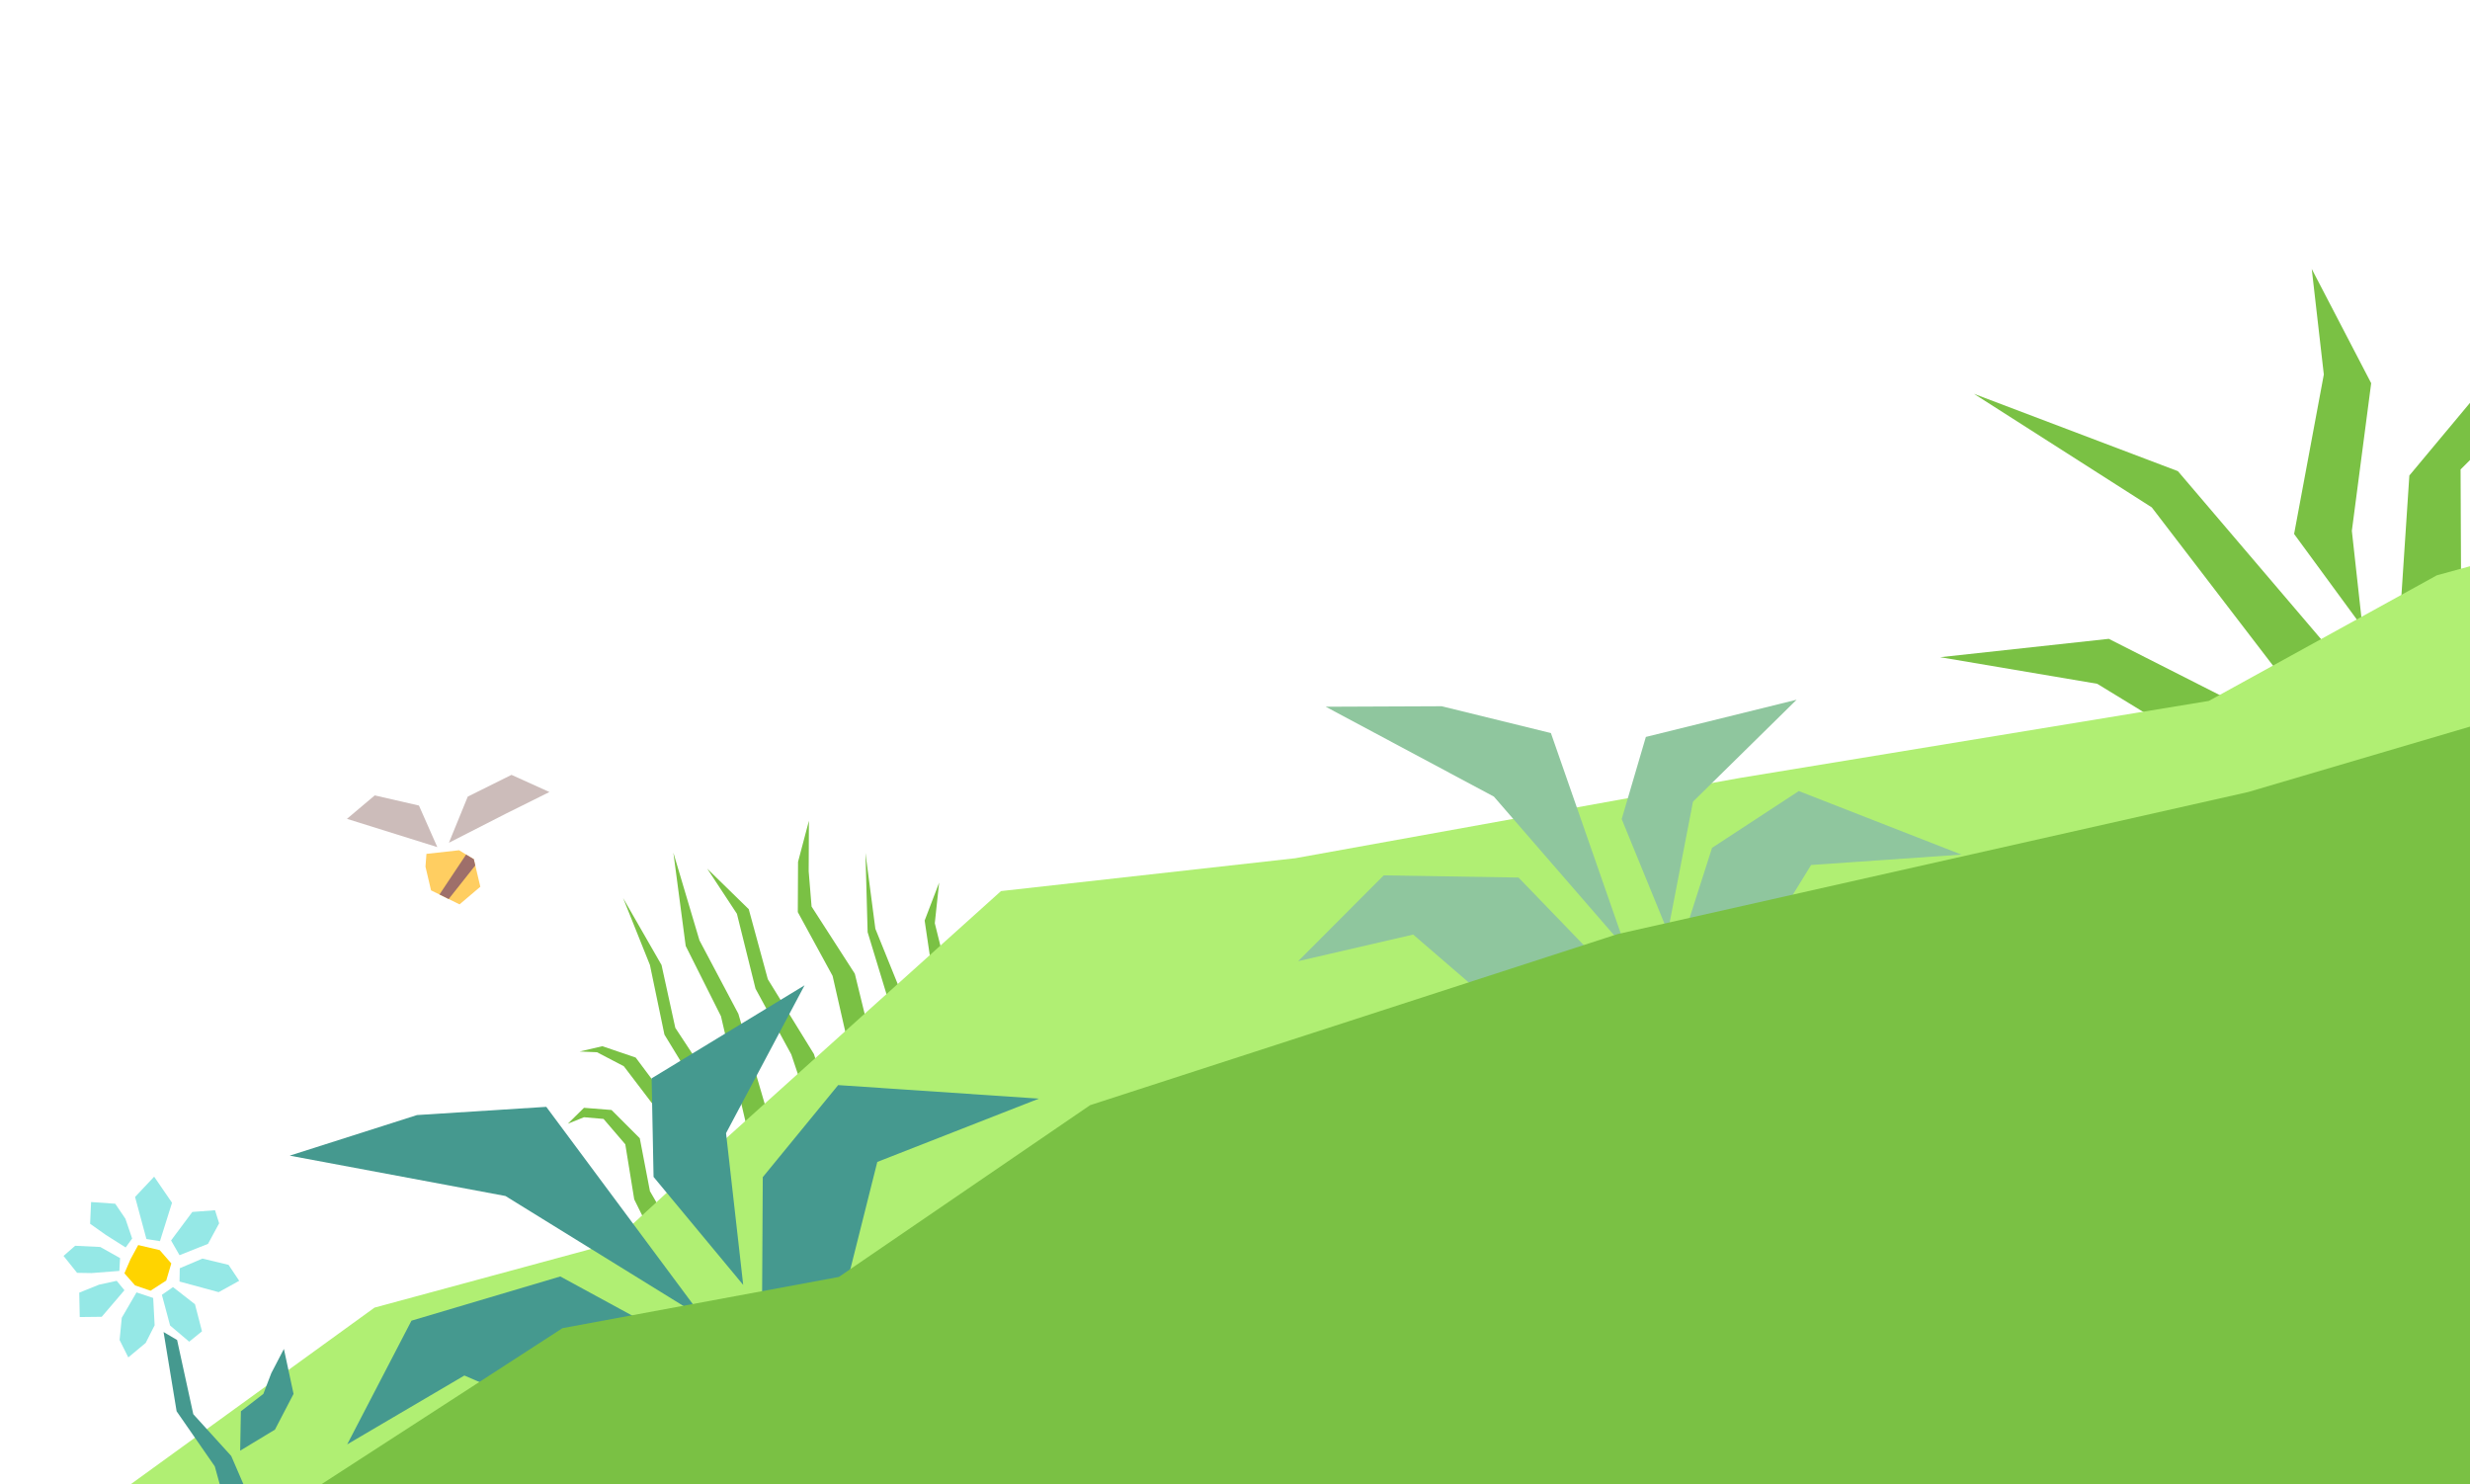 <?xml version="1.0" encoding="utf-8"?>
<!-- Generator: Adobe Illustrator 24.3.0, SVG Export Plug-In . SVG Version: 6.00 Build 0)  -->
<svg version="1.1" id="Laag_1" xmlns="http://www.w3.org/2000/svg" xmlns:xlink="http://www.w3.org/1999/xlink" x="0px" y="0px"
	 viewBox="0 0 1022.3 614.4" style="enable-background:new 0 0 1022.3 614.4;" xml:space="preserve">
<style type="text/css">
	.st0{fill:#7AC144;}
	.st1{fill:#9E6F6A;}
	.st2{fill:#DCF8FF;}
	.st3{fill:#95E8E6;}
	.st4{fill:#B0EF73;}
	.st5{fill:#8FC69E;}
	.st6{fill:#FFCE61;}
	.st7{fill:#FF8E66;}
	.st8{fill:#FFD400;}
	.st9{fill:#45998F;}
	.st10{fill:#CCBCBA;}
	.st11{fill:#FF6C61;}
</style>
<g>
	<polygon class="st0" points="332.4,511.9 311.3,476 298.4,420.6 283.8,391.5 278.7,352.9 289.5,389.2 305.6,419.6 320.7,471.2 
		346.9,508 	"/>
	<polygon class="st0" points="356.8,502.1 337,464.7 327.5,436.4 312.7,409.2 305,378.2 292.7,359.5 309.9,376.3 317.8,405.3 
		336.9,436.3 345.3,464.2 372,499.8 	"/>
	<polygon class="st0" points="378.4,492.4 391.3,489.1 383.1,459.3 359.7,427.1 353.8,403 335.9,375.2 334.7,360.6 334.8,339.7 
		330.3,356.7 330.2,377.5 344.6,403.9 350.7,430.7 369.4,458.2 	"/>
	<polygon class="st0" points="317.3,519 311.8,498.5 300.9,478.3 294.3,447.9 279.5,425.4 273.8,399.4 257.9,371.7 269,399.4 
		275,428.2 288.9,451 291.9,481.9 303.7,506.5 306,521.6 	"/>
	<polygon class="st0" points="402.9,482.6 390.4,456.4 386.6,439.9 367.8,414.4 359.1,385.8 358.2,353 362.3,384.4 373.5,412.1 
		393.5,438.1 398.4,455.1 415.4,478.5 	"/>
	<path class="st0" d="M299.1,523l-5.9-12.7l-2.4-11.7l-9.6-19.9l-2.6-20.3l-15.5-20.7l-13.8-4.7l-9.4,2.2l7.2,0.3l11.1,5.8
		l13.4,17.6l2.1,22.9c0,0,10.3,19.6,10.6,20.3s6.1,26.9,6.1,26.9L299.1,523z"/>
	<polygon class="st0" points="284.7,532.1 279.3,510.8 269,493 264.8,471.1 253.1,459.4 241.7,458.5 235,465.1 241.7,462.4 
		249.8,463.1 258.8,473.6 262.5,496.4 271.2,514 275.4,538.2 	"/>
	<polygon class="st0" points="430,472.6 421.2,441.1 409.2,418.5 391.4,400.2 386.9,382.1 388.7,365.3 382.7,381 386,403.3 
		404.6,421.3 414.5,445.7 418.7,477.2 	"/>
</g>
<g id="plant_3_">
	<polygon class="st0" points="991.9,386.8 937.4,325.4 868,283 803,272 872.8,264.4 944.8,300.9 1015.2,372.5 	"/>
	<polygon class="st0" points="1007.8,339.6 1018.7,263.4 1018.4,194.3 1062.4,150.3 1099.5,134.2 1052.1,131 997.2,196.8 992,275.5 
			"/>
	<polygon class="st0" points="986,319.4 971.8,277.6 901.4,195 817,163 890.6,210 955.1,294.2 	"/>
	<polygon class="st0" points="977.8,259.6 973.4,219.7 981.4,158.6 956.8,111.3 961.8,155 949.5,221 	"/>
</g>
<polygon class="st4" points="-425.6,892.9 -317.7,828.9 -282,781.1 -157.3,742.7 -46.6,693.7 40.7,624 155,541.2 253.2,514.6 
	294.9,476.2 414.3,368.8 536.1,355.2 720,322 914.2,290.1 1008.6,238.1 1182.4,190.6 1265.1,195 1356,158.4 1500.4,528.3 
	-411.1,918.3 "/>
<g>
	<polygon class="st5" points="689.7,409.9 727.1,394.5 749.6,358 811.8,353.7 744.5,327.4 708.6,350.9 	"/>
	<polygon class="st5" points="675.8,412.2 611,409.3 584.9,386.8 537.3,397.8 572.7,362.3 628.5,363.2 	"/>
	<polygon class="st5" points="690.3,385.7 700.7,331.8 743.6,289.6 681.2,305 671.2,339 	"/>
	<polygon class="st5" points="673.1,392.9 641.9,303.4 596.7,292.3 548.7,292.5 618.3,329.7 	"/>
</g>
<g>
	<polygon class="st3" points="67,535.9 71.6,532.7 80.7,539.8 83.6,551 78.3,555.3 70.4,548.6 	"/>
	<polygon class="st3" points="63.4,537.2 56.5,534.9 50.4,545.4 49.5,554.6 53.1,561.8 60.3,555.8 64,548.5 	"/>
	<polygon class="st3" points="51.5,534 42.1,545 33,545.1 32.8,535 41,531.7 48.3,530.1 	"/>
	<polygon class="st3" points="52,516.3 43.8,511.1 37.3,506.5 37.7,497.5 47.7,498.2 51.9,504.4 54.7,512.6 	"/>
	<polygon class="st3" points="60.6,512.8 66.2,513.7 71.2,497.8 63.8,487 55.9,495.4 	"/>
	<polygon class="st3" points="70.8,513.4 74.3,519.5 86.1,514.8 90.7,506.3 89,500.9 79.6,501.6 	"/>
	<polygon class="st3" points="74.3,530.4 74.4,524.9 83.8,520.9 94.6,523.5 99,530.1 90.5,534.8 	"/>
	<polygon class="st8" points="70.9,522.9 68.8,530 62.3,534.2 55.9,532 51.5,527 54,521.2 57.2,515.3 66.1,517.4 	"/>
	<polygon class="st3" points="49.4,526 49.7,520.7 41.5,516.1 31.1,515.6 26.3,519.8 31.9,526.8 37.9,526.9 	"/>
	<polygon class="st9" points="67.7,551.3 73.3,554.6 80,585.3 95.7,602.6 112.9,642.4 99.6,645.6 88.9,606.9 73.1,584.1 	"/>
	<polygon class="st9" points="99.4,600.4 99.7,584.1 109,576.9 112.3,568.3 117.5,558.3 121.5,576.9 113.8,591.7 	"/>
</g>
<g>
	<polygon class="st9" points="315.3,558.5 351.1,528.7 363.1,480.9 430,454.7 346.9,449.1 315.7,487.2 	"/>
	<polygon class="st9" points="300.8,565.8 228.6,585 192.2,569.3 143.7,597.8 170.3,546.6 231.9,528.3 	"/>
	<polygon class="st9" points="307.6,531.8 300.5,469 333,407.8 269.7,446.3 270.5,487.1 	"/>
	<polygon class="st9" points="291.1,545.6 226.1,458.1 172.6,461.5 119.9,478.3 209.2,495 	"/>
</g>
<polygon class="st0" points="-191,843.6 -95.6,756.6 45.5,697.5 104.6,632.7 232.8,549.7 347.2,528.5 451.2,457.4 669.5,386.6 
	930.5,327.8 1243.2,235.6 1440.9,559.2 "/>
<g>
	<polygon class="st10" points="185.8,348.8 193.6,329.7 211.7,320.7 227.4,327.8 209.3,336.8 	"/>
	<polygon class="st10" points="181,350.6 173.4,333.4 155.1,329.2 143.6,338.9 	"/>
	<polygon class="st6" points="176.5,353.4 190,351.9 196.1,355.6 198.8,367 190.2,374.3 178.4,368.5 176.1,358.7 	"/>
	<polygon class="st1" points="185.7,372.1 196.7,358.2 196.1,355.6 192.9,353.7 181.9,370.2 	"/>
</g>
</svg>
